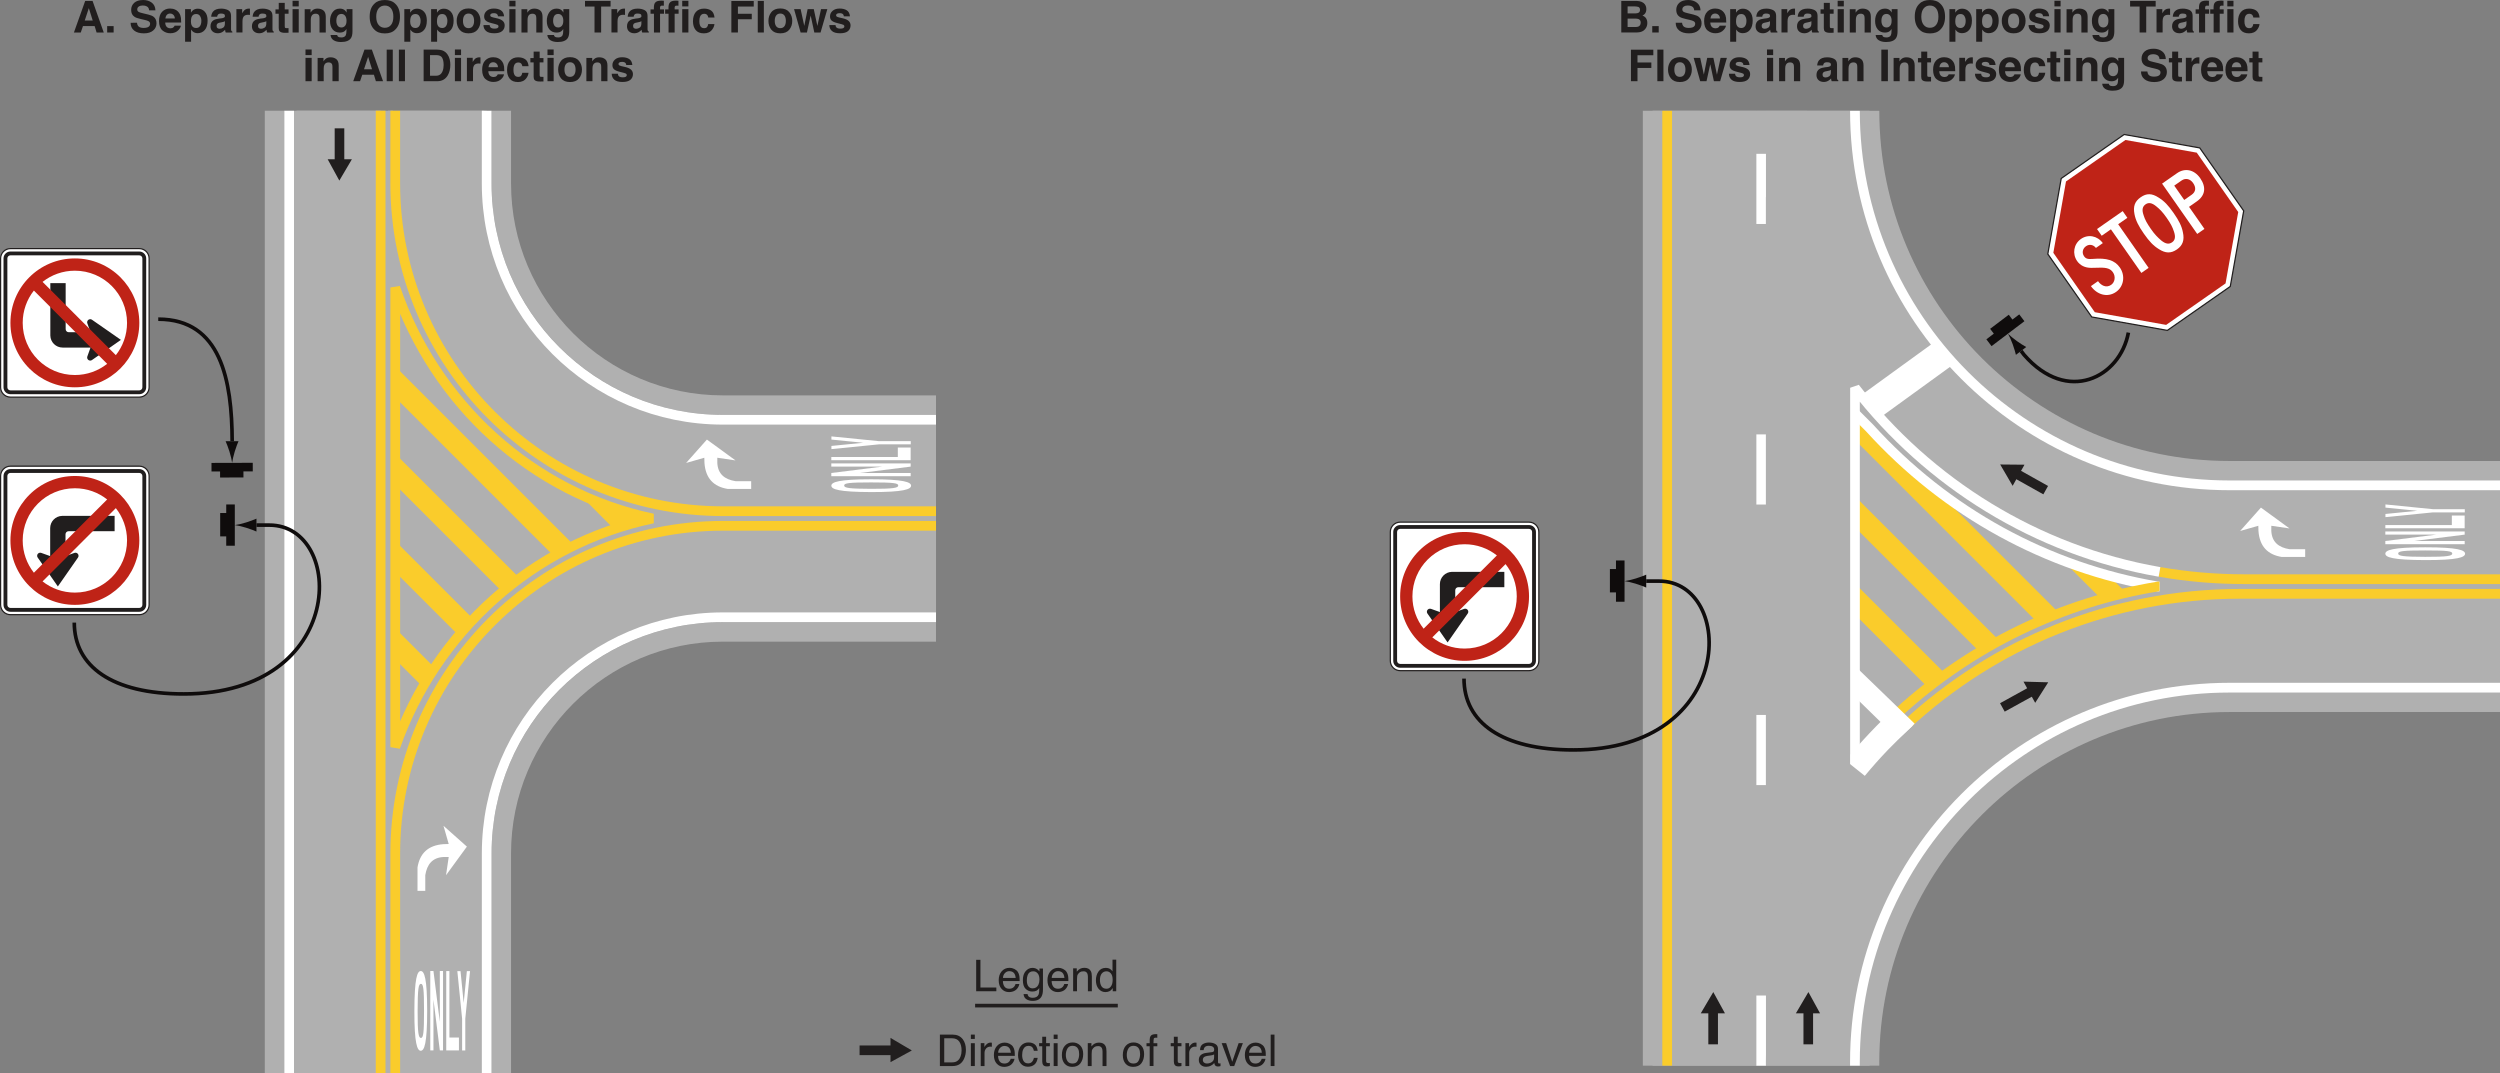 <?xml version="1.0" encoding="UTF-8"?>
<svg width="513.25pt" height="220.34pt" version="1.2" viewBox="0 0 513.25 220.34" xmlns="http://www.w3.org/2000/svg" xmlns:xlink="http://www.w3.org/1999/xlink"><rect x="0" y="0" width="513.25" height="220.34" fill="#808080" stroke="none"/><defs><symbol id="an" overflow="visible"><path d="m0.688-6.453h0.875v5.688h3.266v0.766h-4.141z"/></symbol><symbol id="o" overflow="visible"><path d="m2.547-4.812c0.332 0 0.656 0.078 0.969 0.234s0.551 0.359 0.719 0.609c0.156 0.242 0.258 0.516 0.312 0.828 0.039 0.219 0.062 0.57 0.062 1.047h-3.438c0.008 0.469 0.117 0.852 0.328 1.141 0.207 0.293 0.535 0.438 0.984 0.438 0.414 0 0.742-0.133 0.984-0.406 0.145-0.164 0.242-0.352 0.297-0.562h0.781c-0.023 0.18-0.09 0.375-0.203 0.594-0.117 0.211-0.246 0.383-0.391 0.516-0.242 0.23-0.539 0.383-0.891 0.469-0.188 0.051-0.402 0.078-0.641 0.078-0.594 0-1.094-0.211-1.5-0.641-0.406-0.426-0.609-1.023-0.609-1.797 0-0.75 0.203-1.359 0.609-1.828 0.414-0.477 0.957-0.719 1.625-0.719zm1.25 2.078c-0.031-0.344-0.105-0.613-0.219-0.812-0.219-0.383-0.586-0.578-1.094-0.578-0.355 0-0.656 0.137-0.906 0.406-0.25 0.262-0.383 0.59-0.391 0.984z"/></symbol><symbol id="ai" overflow="visible"><path d="m2.234-4.797c0.375 0 0.695 0.094 0.969 0.281 0.156 0.105 0.312 0.258 0.469 0.453v-0.594h0.719v4.281c0 0.594-0.09 1.062-0.266 1.406-0.324 0.633-0.945 0.953-1.859 0.953-0.5 0-0.93-0.117-1.281-0.344-0.344-0.219-0.539-0.574-0.578-1.062h0.812c0.039 0.219 0.117 0.383 0.234 0.5 0.176 0.176 0.457 0.266 0.844 0.266 0.602 0 1-0.219 1.188-0.656 0.102-0.25 0.156-0.695 0.156-1.344-0.168 0.242-0.359 0.422-0.578 0.547-0.219 0.113-0.512 0.172-0.875 0.172-0.512 0-0.961-0.18-1.344-0.547-0.387-0.363-0.578-0.961-0.578-1.797 0-0.789 0.191-1.406 0.578-1.844 0.383-0.445 0.848-0.672 1.391-0.672zm1.438 2.422c0-0.582-0.125-1.016-0.375-1.297-0.242-0.281-0.543-0.422-0.906-0.422-0.562 0-0.945 0.262-1.141 0.781-0.117 0.281-0.172 0.648-0.172 1.094 0 0.531 0.109 0.938 0.328 1.219 0.219 0.273 0.504 0.406 0.859 0.406 0.57 0 0.973-0.254 1.203-0.766 0.133-0.289 0.203-0.629 0.203-1.016z"/></symbol><symbol id="y" overflow="visible"><path d="m0.578-4.703h0.75v0.672c0.227-0.281 0.461-0.477 0.703-0.594 0.25-0.125 0.531-0.188 0.844-0.188 0.664 0 1.113 0.234 1.344 0.703 0.133 0.25 0.203 0.617 0.203 1.094v3.016h-0.812v-2.969c0-0.281-0.043-0.508-0.125-0.688-0.137-0.289-0.391-0.438-0.766-0.438-0.188 0-0.34 0.016-0.453 0.047-0.219 0.062-0.414 0.195-0.578 0.391-0.137 0.156-0.227 0.32-0.266 0.484-0.031 0.168-0.047 0.402-0.047 0.703v2.469h-0.797z"/></symbol><symbol id="ah" overflow="visible"><path d="m1.078-2.297c0 0.5 0.102 0.922 0.312 1.266 0.219 0.344 0.566 0.516 1.047 0.516 0.363 0 0.66-0.156 0.891-0.469 0.238-0.32 0.359-0.773 0.359-1.359 0-0.602-0.125-1.047-0.375-1.328-0.242-0.281-0.539-0.422-0.891-0.422-0.398 0-0.719 0.152-0.969 0.453-0.25 0.305-0.375 0.75-0.375 1.344zm1.188-2.5c0.363 0 0.664 0.078 0.906 0.234 0.145 0.086 0.305 0.242 0.484 0.469v-2.391h0.766v6.484h-0.719v-0.656c-0.188 0.293-0.406 0.508-0.656 0.641-0.25 0.125-0.539 0.188-0.859 0.188-0.531 0-0.992-0.219-1.375-0.656-0.375-0.445-0.562-1.035-0.562-1.766 0-0.688 0.172-1.281 0.516-1.781 0.352-0.508 0.852-0.766 1.5-0.766z"/></symbol><symbol id="ag" overflow="visible"><path d="m3.172-0.75c0.289 0 0.531-0.031 0.719-0.094 0.344-0.113 0.625-0.332 0.844-0.656 0.164-0.258 0.289-0.594 0.375-1 0.039-0.238 0.062-0.461 0.062-0.672 0-0.801-0.164-1.422-0.484-1.859-0.312-0.445-0.824-0.672-1.531-0.672h-1.547v4.953zm-2.453-5.703h2.625c0.883 0 1.57 0.312 2.062 0.938 0.438 0.574 0.656 1.305 0.656 2.188 0 0.688-0.133 1.309-0.391 1.859-0.449 0.98-1.23 1.469-2.344 1.469h-2.609z"/></symbol><symbol id="x" overflow="visible"><path d="m0.578-4.688h0.812v4.688h-0.812zm0-1.766h0.812v0.891h-0.812z"/></symbol><symbol id="w" overflow="visible"><path d="m0.609-4.703h0.75v0.812c0.062-0.156 0.211-0.348 0.453-0.578 0.238-0.227 0.516-0.344 0.828-0.344 0.008 0 0.031 0.008 0.062 0.016h0.188v0.844c-0.043-0.008-0.086-0.016-0.125-0.016-0.043-0.008-0.09-0.016-0.141-0.016-0.398 0-0.703 0.133-0.922 0.391-0.211 0.262-0.312 0.559-0.312 0.891v2.703h-0.781z"/></symbol><symbol id="af" overflow="visible"><path d="m2.391-4.844c0.531 0 0.961 0.133 1.297 0.391 0.332 0.262 0.535 0.703 0.609 1.328h-0.781c-0.043-0.289-0.148-0.531-0.312-0.719-0.168-0.195-0.438-0.297-0.812-0.297-0.5 0-0.859 0.25-1.078 0.75-0.137 0.312-0.203 0.703-0.203 1.172 0 0.48 0.098 0.883 0.297 1.203 0.195 0.312 0.508 0.469 0.938 0.469 0.32 0 0.578-0.098 0.766-0.297 0.195-0.195 0.332-0.473 0.406-0.828h0.781c-0.094 0.625-0.32 1.086-0.672 1.375-0.344 0.293-0.793 0.438-1.344 0.438-0.617 0-1.105-0.223-1.469-0.672-0.367-0.457-0.547-1.02-0.547-1.688 0-0.832 0.195-1.477 0.594-1.938 0.406-0.457 0.914-0.688 1.531-0.688z"/></symbol><symbol id="ab" overflow="visible"><path d="m0.734-6.016h0.797v1.312h0.766v0.641h-0.766v3.078c0 0.156 0.055 0.266 0.172 0.328 0.062 0.031 0.164 0.047 0.312 0.047h0.109c0.051 0 0.109-0.004 0.172-0.016v0.625c-0.094 0.031-0.195 0.051-0.297 0.062-0.094 0.008-0.199 0.016-0.312 0.016-0.367 0-0.617-0.094-0.75-0.281-0.137-0.195-0.203-0.441-0.203-0.734v-3.125h-0.641v-0.641h0.641z"/></symbol><symbol id="aa" overflow="visible"><path d="m2.453-0.516c0.52 0 0.875-0.195 1.062-0.594 0.195-0.395 0.297-0.836 0.297-1.328 0-0.438-0.07-0.789-0.203-1.062-0.219-0.438-0.605-0.656-1.156-0.656-0.48 0-0.828 0.188-1.047 0.562-0.219 0.367-0.328 0.809-0.328 1.328 0 0.5 0.109 0.918 0.328 1.25 0.219 0.336 0.566 0.5 1.047 0.5zm0.031-4.328c0.602 0 1.113 0.203 1.531 0.609 0.414 0.406 0.625 1 0.625 1.781 0 0.762-0.188 1.391-0.562 1.891-0.367 0.492-0.934 0.734-1.703 0.734-0.648 0-1.164-0.219-1.547-0.656-0.375-0.438-0.562-1.023-0.562-1.766 0-0.789 0.195-1.422 0.594-1.891 0.406-0.469 0.945-0.703 1.625-0.703z"/></symbol><symbol id="z" overflow="visible"></symbol><symbol id="am" overflow="visible"><path d="m0.781-5.422c0.008-0.332 0.066-0.57 0.172-0.719 0.176-0.27 0.531-0.406 1.062-0.406h0.156c0.051 0 0.109 0.008 0.172 0.016v0.719h-0.172c-0.031-0.008-0.07-0.016-0.109-0.016-0.242 0-0.387 0.062-0.438 0.188-0.043 0.125-0.062 0.445-0.062 0.953h0.781v0.625h-0.781v4.062h-0.781v-4.062h-0.656v-0.625h0.656z"/></symbol><symbol id="al" overflow="visible"><path d="m1.188-1.25c0 0.23 0.082 0.414 0.25 0.547 0.164 0.125 0.363 0.188 0.594 0.188 0.281 0 0.551-0.062 0.812-0.188 0.438-0.219 0.656-0.57 0.656-1.062v-0.625c-0.094 0.062-0.219 0.117-0.375 0.156-0.156 0.031-0.309 0.059-0.453 0.078l-0.469 0.062c-0.293 0.043-0.512 0.105-0.656 0.188-0.242 0.137-0.359 0.355-0.359 0.656zm1.922-1.609c0.176-0.02 0.297-0.094 0.359-0.219 0.031-0.07 0.047-0.176 0.047-0.312 0-0.258-0.102-0.453-0.297-0.578-0.188-0.125-0.461-0.188-0.812-0.188-0.418 0-0.711 0.117-0.875 0.344-0.094 0.117-0.156 0.297-0.188 0.547h-0.734c0.008-0.582 0.191-0.988 0.547-1.219 0.363-0.227 0.785-0.344 1.266-0.344 0.551 0 1.004 0.109 1.359 0.328 0.344 0.211 0.516 0.539 0.516 0.984v2.703c0 0.086 0.016 0.152 0.047 0.203 0.031 0.055 0.098 0.078 0.203 0.078h0.125c0.039-0.008 0.086-0.02 0.141-0.031v0.578c-0.125 0.039-0.219 0.062-0.281 0.062-0.062 0.008-0.152 0.016-0.266 0.016-0.273 0-0.469-0.094-0.594-0.281-0.062-0.102-0.109-0.25-0.141-0.438-0.156 0.211-0.387 0.391-0.688 0.547-0.305 0.156-0.637 0.234-1 0.234-0.438 0-0.797-0.133-1.078-0.391-0.273-0.27-0.406-0.602-0.406-1 0-0.438 0.133-0.773 0.406-1.016 0.27-0.238 0.629-0.383 1.078-0.438z"/></symbol><symbol id="ak" overflow="visible"><path d="m0.969-4.703 1.25 3.828 1.312-3.828h0.875l-1.781 4.703h-0.844l-1.734-4.703z"/></symbol><symbol id="aj" overflow="visible"><path d="m0.609-6.453h0.781v6.453h-0.781z"/></symbol><symbol id="v" overflow="visible"><path d="m2.453-2.453h1.641l-0.797-2.547zm0.094-4.031h1.516l2.297 6.484h-1.469l-0.406-1.328h-2.391l-0.453 1.328h-1.406z"/></symbol><symbol id="r" overflow="visible"><path d="m0.562-1.312h1.328v1.312h-1.328z"/></symbol><symbol id="a" overflow="visible"></symbol><symbol id="p" overflow="visible"><path d="m1.672-2c0.039 0.293 0.117 0.512 0.234 0.656 0.219 0.273 0.594 0.406 1.125 0.406 0.32 0 0.582-0.035 0.781-0.109 0.375-0.133 0.562-0.383 0.562-0.75 0-0.207-0.094-0.375-0.281-0.5-0.188-0.113-0.48-0.211-0.875-0.297l-0.688-0.156c-0.68-0.145-1.141-0.312-1.391-0.5-0.438-0.289-0.656-0.754-0.656-1.391 0-0.582 0.207-1.066 0.625-1.453 0.426-0.383 1.047-0.578 1.859-0.578 0.688 0 1.27 0.184 1.75 0.547 0.477 0.367 0.727 0.891 0.75 1.578h-1.297c-0.023-0.395-0.188-0.672-0.5-0.828-0.219-0.113-0.484-0.172-0.797-0.172-0.344 0-0.621 0.074-0.828 0.219-0.211 0.137-0.312 0.336-0.312 0.594 0 0.23 0.102 0.402 0.312 0.516 0.125 0.074 0.406 0.164 0.844 0.266l1.109 0.266c0.488 0.117 0.859 0.273 1.109 0.469 0.383 0.305 0.578 0.746 0.578 1.328 0 0.594-0.23 1.09-0.688 1.484-0.449 0.387-1.086 0.578-1.906 0.578-0.844 0-1.512-0.191-2-0.578-0.48-0.383-0.719-0.914-0.719-1.594z"/></symbol><symbol id="g" overflow="visible"><path d="m2.469-3.891c-0.281 0-0.508 0.094-0.672 0.281-0.156 0.18-0.258 0.422-0.297 0.734h1.953c-0.023-0.332-0.125-0.582-0.312-0.75-0.18-0.176-0.402-0.266-0.672-0.266zm0-1.031c0.406 0 0.766 0.078 1.078 0.234 0.32 0.148 0.586 0.383 0.797 0.703 0.188 0.281 0.305 0.609 0.359 0.984 0.031 0.219 0.047 0.539 0.047 0.953h-3.281c0.02 0.48 0.172 0.82 0.453 1.016 0.176 0.117 0.383 0.172 0.625 0.172 0.258 0 0.469-0.07 0.625-0.219 0.094-0.082 0.172-0.191 0.234-0.328h1.281c-0.031 0.281-0.184 0.57-0.453 0.859-0.406 0.469-0.98 0.703-1.719 0.703-0.605 0-1.141-0.191-1.609-0.578-0.469-0.395-0.703-1.035-0.703-1.922 0-0.832 0.207-1.469 0.625-1.906 0.426-0.445 0.973-0.672 1.641-0.672z"/></symbol><symbol id="h" overflow="visible"><path d="m3.891-2.391c0-0.375-0.09-0.703-0.266-0.984-0.168-0.281-0.438-0.422-0.812-0.422-0.461 0-0.773 0.215-0.938 0.641-0.086 0.23-0.125 0.523-0.125 0.875 0 0.555 0.145 0.945 0.438 1.172 0.176 0.125 0.383 0.188 0.625 0.188 0.344 0 0.609-0.129 0.797-0.391 0.188-0.27 0.281-0.629 0.281-1.078zm-0.719-2.5c0.562 0 1.035 0.211 1.422 0.625 0.383 0.406 0.578 1.012 0.578 1.812 0 0.844-0.195 1.492-0.578 1.938-0.375 0.438-0.859 0.656-1.453 0.656-0.375 0-0.695-0.102-0.953-0.297-0.137-0.102-0.273-0.254-0.406-0.453v2.5h-1.234v-6.688h1.203v0.719c0.133-0.207 0.281-0.375 0.438-0.5 0.27-0.207 0.598-0.312 0.984-0.312z"/></symbol><symbol id="f" overflow="visible"><path d="m3.219-2.328c-0.074 0.055-0.152 0.094-0.234 0.125-0.086 0.031-0.195 0.059-0.328 0.078l-0.281 0.062c-0.262 0.043-0.449 0.094-0.562 0.156-0.199 0.117-0.297 0.297-0.297 0.547 0 0.211 0.055 0.359 0.172 0.453 0.125 0.094 0.27 0.141 0.438 0.141 0.27 0 0.52-0.078 0.75-0.234 0.227-0.156 0.344-0.441 0.344-0.859zm-0.75-0.578c0.227-0.031 0.395-0.07 0.5-0.125 0.176-0.07 0.266-0.188 0.266-0.344 0-0.195-0.07-0.332-0.203-0.406-0.137-0.07-0.34-0.109-0.609-0.109-0.293 0-0.5 0.074-0.625 0.219-0.086 0.105-0.141 0.25-0.172 0.438h-1.219c0.031-0.426 0.148-0.77 0.359-1.031 0.332-0.426 0.898-0.641 1.703-0.641 0.52 0 0.988 0.105 1.406 0.312 0.406 0.211 0.609 0.602 0.609 1.172v2.203 0.562c0.008 0.156 0.035 0.266 0.078 0.328 0.039 0.062 0.102 0.109 0.188 0.141v0.188h-1.359c-0.043-0.094-0.074-0.18-0.094-0.266-0.012-0.094-0.023-0.191-0.031-0.297-0.168 0.188-0.367 0.352-0.594 0.484-0.273 0.156-0.574 0.234-0.906 0.234-0.438 0-0.797-0.125-1.078-0.375s-0.422-0.602-0.422-1.062c0-0.582 0.223-1.004 0.672-1.266 0.25-0.145 0.617-0.25 1.109-0.312z"/></symbol><symbol id="e" overflow="visible"><path d="m3.188-4.906h0.047c0.02 0 0.062 0.008 0.125 0.016v1.281c-0.086-0.008-0.156-0.016-0.219-0.016-0.062-0.008-0.109-0.016-0.141-0.016-0.512 0-0.852 0.168-1.016 0.5-0.105 0.188-0.156 0.469-0.156 0.844v2.297h-1.25v-4.797h1.188v0.844c0.195-0.32 0.363-0.539 0.5-0.656 0.238-0.195 0.547-0.297 0.922-0.297z"/></symbol><symbol id="d" overflow="visible"><path d="m0.094-3.859v-0.891h0.672v-1.328h1.234v1.328h0.781v0.891h-0.781v2.531c0 0.199 0.023 0.324 0.078 0.375 0.051 0.043 0.203 0.062 0.453 0.062h0.125 0.125v0.938l-0.594 0.016c-0.594 0.02-1-0.078-1.219-0.297-0.137-0.145-0.203-0.367-0.203-0.672v-2.953z"/></symbol><symbol id="b" overflow="visible"><path d="m1.875-5.359h-1.266v-1.156h1.266zm-1.266 0.562h1.266v4.797h-1.266z"/></symbol><symbol id="c" overflow="visible"><path d="m3.234-4.906c0.5 0 0.906 0.133 1.219 0.391 0.312 0.262 0.469 0.695 0.469 1.297v3.219h-1.281v-2.906c0-0.258-0.031-0.457-0.094-0.594-0.125-0.238-0.359-0.359-0.703-0.359-0.43 0-0.719 0.18-0.875 0.531-0.086 0.199-0.125 0.445-0.125 0.734v2.594h-1.25v-4.781h1.203v0.703c0.164-0.25 0.32-0.426 0.469-0.531 0.25-0.195 0.57-0.297 0.969-0.297z"/></symbol><symbol id="k" overflow="visible"><path d="m2.641-1.031c0.289 0 0.535-0.109 0.734-0.328 0.207-0.219 0.312-0.57 0.312-1.062 0-0.445-0.102-0.789-0.297-1.031-0.188-0.238-0.445-0.359-0.766-0.359-0.438 0-0.742 0.211-0.906 0.625-0.086 0.219-0.125 0.492-0.125 0.812 0 0.281 0.047 0.527 0.141 0.734 0.164 0.406 0.469 0.609 0.906 0.609zm-0.312-3.875c0.238 0 0.445 0.039 0.625 0.109 0.312 0.125 0.562 0.359 0.75 0.703v-0.703h1.203v4.547c0 0.625-0.105 1.094-0.312 1.406-0.355 0.531-1.039 0.797-2.047 0.797-0.617 0-1.117-0.121-1.5-0.359-0.387-0.242-0.602-0.602-0.641-1.078h1.359c0.031 0.156 0.086 0.266 0.172 0.328 0.133 0.113 0.363 0.172 0.688 0.172 0.445 0 0.75-0.152 0.906-0.453 0.094-0.199 0.141-0.527 0.141-0.984v-0.297c-0.117 0.199-0.246 0.352-0.391 0.453-0.25 0.188-0.574 0.281-0.969 0.281-0.617 0-1.105-0.211-1.469-0.641-0.367-0.438-0.547-1.02-0.547-1.75 0-0.719 0.176-1.316 0.531-1.797 0.352-0.488 0.852-0.734 1.5-0.734z"/></symbol><symbol id="u" overflow="visible"><path d="m3.547-0.969c0.539 0 0.969-0.195 1.281-0.594 0.312-0.395 0.469-0.957 0.469-1.688 0-0.727-0.156-1.289-0.469-1.688-0.312-0.395-0.742-0.594-1.281-0.594-0.531 0-0.961 0.199-1.281 0.594-0.324 0.398-0.484 0.961-0.484 1.688 0 0.73 0.16 1.293 0.484 1.688 0.32 0.398 0.75 0.594 1.281 0.594zm3.109-2.281c0 1.168-0.328 2.059-0.984 2.672-0.492 0.512-1.199 0.766-2.125 0.766-0.93 0-1.637-0.254-2.125-0.766-0.656-0.613-0.984-1.504-0.984-2.672 0-1.188 0.328-2.078 0.984-2.672 0.488-0.5 1.195-0.75 2.125-0.75 0.926 0 1.633 0.25 2.125 0.75 0.656 0.594 0.984 1.484 0.984 2.672z"/></symbol><symbol id="j" overflow="visible"><path d="m2.734-0.891c0.363 0 0.645-0.129 0.844-0.391 0.195-0.258 0.297-0.629 0.297-1.109 0-0.477-0.102-0.848-0.297-1.109-0.199-0.258-0.48-0.391-0.844-0.391-0.367 0-0.648 0.133-0.844 0.391-0.199 0.262-0.297 0.633-0.297 1.109 0 0.48 0.098 0.852 0.297 1.109 0.195 0.262 0.477 0.391 0.844 0.391zm2.453-1.5c0 0.711-0.203 1.312-0.609 1.812s-1.023 0.75-1.844 0.75c-0.824 0-1.438-0.25-1.844-0.75-0.398-0.5-0.594-1.102-0.594-1.812 0-0.688 0.195-1.281 0.594-1.781 0.406-0.508 1.02-0.766 1.844-0.766 0.82 0 1.438 0.258 1.844 0.766 0.406 0.5 0.609 1.094 0.609 1.781z"/></symbol><symbol id="i" overflow="visible"><path d="m1.562-1.531c0.02 0.219 0.078 0.375 0.172 0.469 0.156 0.18 0.441 0.266 0.859 0.266 0.25 0 0.441-0.035 0.578-0.109 0.145-0.082 0.219-0.195 0.219-0.344 0-0.133-0.059-0.238-0.172-0.312-0.117-0.07-0.547-0.195-1.297-0.375-0.543-0.133-0.93-0.305-1.156-0.516-0.219-0.195-0.328-0.484-0.328-0.859 0-0.438 0.172-0.812 0.516-1.125 0.352-0.32 0.844-0.484 1.469-0.484 0.594 0 1.078 0.121 1.453 0.359 0.383 0.242 0.602 0.652 0.656 1.234h-1.25c-0.023-0.164-0.07-0.297-0.141-0.391-0.137-0.164-0.371-0.25-0.703-0.25-0.273 0-0.465 0.043-0.578 0.125-0.117 0.086-0.172 0.184-0.172 0.297 0 0.148 0.062 0.25 0.188 0.312 0.113 0.074 0.547 0.188 1.297 0.344 0.5 0.125 0.875 0.309 1.125 0.547 0.238 0.242 0.359 0.539 0.359 0.891 0 0.48-0.18 0.871-0.531 1.172-0.344 0.289-0.887 0.438-1.625 0.438-0.762 0-1.32-0.156-1.672-0.469-0.355-0.32-0.531-0.727-0.531-1.219z"/></symbol><symbol id="t" overflow="visible"><path d="m5.391-6.484v1.156h-1.938v5.328h-1.359v-5.328h-1.953v-1.156z"/></symbol><symbol id="n" overflow="visible"><path d="m2.344-6.547c0.082 0 0.156 0.008 0.219 0.016 0.062 0 0.148 0.008 0.266 0.016v1.016c-0.074-0.008-0.195-0.016-0.359-0.016-0.156-0.008-0.266 0.027-0.328 0.109-0.062 0.074-0.094 0.156-0.094 0.25v0.406h0.812v0.891h-0.812v3.859h-1.25v-3.859h-0.703v-0.891h0.688v-0.297c0-0.52 0.082-0.875 0.25-1.062 0.188-0.289 0.625-0.438 1.312-0.438z"/></symbol><symbol id="m" overflow="visible"><path d="m3.453-3.078c-0.031-0.176-0.094-0.336-0.188-0.484-0.148-0.188-0.367-0.281-0.656-0.281-0.418 0-0.703 0.211-0.859 0.625-0.086 0.219-0.125 0.516-0.125 0.891 0 0.355 0.039 0.637 0.125 0.844 0.145 0.398 0.426 0.594 0.844 0.594 0.289 0 0.492-0.078 0.609-0.234 0.125-0.156 0.203-0.359 0.234-0.609h1.281c-0.031 0.375-0.172 0.734-0.422 1.078-0.387 0.555-0.965 0.828-1.734 0.828-0.773 0-1.34-0.227-1.703-0.688-0.367-0.457-0.547-1.051-0.547-1.781 0-0.82 0.195-1.461 0.594-1.922 0.406-0.457 0.961-0.688 1.672-0.688 0.594 0 1.082 0.137 1.469 0.406 0.383 0.273 0.613 0.746 0.688 1.422z"/></symbol><symbol id="s" overflow="visible"><path d="m0.688-6.469h4.594v1.141h-3.25v1.484h2.844v1.125h-2.844v2.719h-1.344z"/></symbol><symbol id="l" overflow="visible"><path d="m1.859 0h-1.25v-6.484h1.25z"/></symbol><symbol id="q" overflow="visible"><path d="m2.844-4.797h1.266l0.734 3.453 0.75-3.453h1.297l-1.391 4.797h-1.281l-0.75-3.484-0.766 3.484h-1.297l-1.344-4.797h1.344l0.75 3.438z"/></symbol><symbol id="ae" overflow="visible"><path d="m2-5.359v4.234h1.25c0.633 0 1.078-0.312 1.328-0.938 0.145-0.352 0.219-0.77 0.219-1.25 0-0.656-0.105-1.16-0.312-1.516-0.211-0.352-0.621-0.531-1.234-0.531zm1.469-1.125c0.406 0.012 0.742 0.059 1.016 0.141 0.445 0.156 0.812 0.434 1.094 0.828 0.227 0.324 0.383 0.672 0.469 1.047 0.082 0.375 0.125 0.734 0.125 1.078 0 0.855-0.18 1.586-0.531 2.188-0.469 0.805-1.195 1.203-2.172 1.203h-2.781v-6.484z"/></symbol><symbol id="ad" overflow="visible"><path d="m2-5.359v1.438h1.594c0.281 0 0.508-0.051 0.688-0.156 0.176-0.113 0.266-0.305 0.266-0.578 0-0.301-0.117-0.5-0.344-0.594-0.211-0.07-0.469-0.109-0.781-0.109zm0 2.5v1.734h1.594c0.281 0 0.5-0.035 0.656-0.109 0.289-0.145 0.438-0.414 0.438-0.812 0-0.332-0.141-0.566-0.422-0.703-0.156-0.062-0.375-0.098-0.656-0.109zm1.859-3.625c0.789 0.023 1.352 0.258 1.688 0.703 0.195 0.273 0.297 0.602 0.297 0.984 0 0.398-0.102 0.715-0.297 0.953-0.117 0.137-0.281 0.262-0.5 0.375 0.332 0.117 0.582 0.305 0.75 0.562 0.164 0.262 0.25 0.578 0.25 0.953 0 0.387-0.094 0.73-0.281 1.031-0.125 0.199-0.281 0.371-0.469 0.516-0.211 0.156-0.453 0.266-0.734 0.328-0.281 0.055-0.59 0.078-0.922 0.078h-2.938v-6.484z"/></symbol><symbol id="ac" overflow="visible"><path d="m1.922 0h-1.344v-6.484h1.344z"/></symbol></defs><path d="m176.47 214.64h6.352v-1.559l4.379 2.578-4.379 2.398v-1.441h-6.352z" fill="#211e1e"/><path d="m200.19 206.45h29.293" fill="none" stroke="#211e1e" stroke-width=".75"/><g transform="translate(-49.25 -70.129)" fill="#211e1e"><use x="248.97" y="273.632" width="100%" height="100%" xlink:href="#an"/><use x="253.974" y="273.632" width="100%" height="100%" xlink:href="#o"/><use x="258.978" y="273.632" width="100%" height="100%" xlink:href="#ai"/><use x="263.982" y="273.632" width="100%" height="100%" xlink:href="#o"/><use x="268.986" y="273.632" width="100%" height="100%" xlink:href="#y"/><use x="273.99" y="273.632" width="100%" height="100%" xlink:href="#ah"/><use x="241.491" y="288.986" width="100%" height="100%" xlink:href="#ag"/><use x="247.989" y="288.986" width="100%" height="100%" xlink:href="#x"/><use x="249.987" y="288.986" width="100%" height="100%" xlink:href="#w"/><use x="252.984" y="288.986" width="100%" height="100%" xlink:href="#o"/><use x="257.988" y="288.986" width="100%" height="100%" xlink:href="#af"/><use x="262.488" y="288.986" width="100%" height="100%" xlink:href="#ab"/><use x="264.99" y="288.986" width="100%" height="100%" xlink:href="#x"/><use x="266.988" y="288.986" width="100%" height="100%" xlink:href="#aa"/><use x="271.992" y="288.986" width="100%" height="100%" xlink:href="#y"/><use x="276.996" y="288.986" width="100%" height="100%" xlink:href="#z"/><use x="279.498" y="288.986" width="100%" height="100%" xlink:href="#aa"/><use x="284.502" y="288.986" width="100%" height="100%" xlink:href="#am"/><use x="287.004" y="288.986" width="100%" height="100%" xlink:href="#z"/><use x="289.506" y="288.986" width="100%" height="100%" xlink:href="#ab"/><use x="292.008" y="288.986" width="100%" height="100%" xlink:href="#w"/><use x="295.005" y="288.986" width="100%" height="100%" xlink:href="#al"/><use x="300.009" y="288.986" width="100%" height="100%" xlink:href="#ak"/><use x="304.509" y="288.986" width="100%" height="100%" xlink:href="#o"/><use x="309.513" y="288.986" width="100%" height="100%" xlink:href="#aj"/><use x="64.191" y="76.802" width="100%" height="100%" xlink:href="#v"/><use x="70.689" y="76.802" width="100%" height="100%" xlink:href="#r"/><use x="73.191" y="76.802" width="100%" height="100%" xlink:href="#a"/><use x="75.693" y="76.802" width="100%" height="100%" xlink:href="#p"/><use x="81.696" y="76.802" width="100%" height="100%" xlink:href="#g"/><use x="86.7" y="76.802" width="100%" height="100%" xlink:href="#h"/><use x="92.199" y="76.802" width="100%" height="100%" xlink:href="#f"/><use x="97.203" y="76.802" width="100%" height="100%" xlink:href="#e"/><use x="100.704" y="76.802" width="100%" height="100%" xlink:href="#f"/><use x="105.708" y="76.802" width="100%" height="100%" xlink:href="#d"/><use x="108.705" y="76.802" width="100%" height="100%" xlink:href="#b"/><use x="111.207" y="76.802" width="100%" height="100%" xlink:href="#c"/><use x="116.706" y="76.802" width="100%" height="100%" xlink:href="#k"/><use x="122.205" y="76.802" width="100%" height="100%" xlink:href="#a"/><use x="124.707" y="76.802" width="100%" height="100%" xlink:href="#u"/><use x="131.709" y="76.802" width="100%" height="100%" xlink:href="#h"/><use x="137.208" y="76.802" width="100%" height="100%" xlink:href="#h"/><use x="142.707" y="76.802" width="100%" height="100%" xlink:href="#j"/><use x="148.206" y="76.802" width="100%" height="100%" xlink:href="#i"/><use x="153.21" y="76.802" width="100%" height="100%" xlink:href="#b"/><use x="155.712" y="76.802" width="100%" height="100%" xlink:href="#c"/><use x="161.211" y="76.802" width="100%" height="100%" xlink:href="#k"/><use x="166.71" y="76.802" width="100%" height="100%" xlink:href="#a"/><use x="169.212" y="76.802" width="100%" height="100%" xlink:href="#t"/><use x="174.204" y="76.802" width="100%" height="100%" xlink:href="#e"/><use x="177.705" y="76.802" width="100%" height="100%" xlink:href="#f"/><use x="182.709" y="76.802" width="100%" height="100%" xlink:href="#n"/><use x="185.706" y="76.802" width="100%" height="100%" xlink:href="#n"/><use x="188.703" y="76.802" width="100%" height="100%" xlink:href="#b"/><use x="191.205" y="76.802" width="100%" height="100%" xlink:href="#m"/><use x="196.209" y="76.802" width="100%" height="100%" xlink:href="#a"/><use x="198.711" y="76.802" width="100%" height="100%" xlink:href="#s"/><use x="204.21" y="76.802" width="100%" height="100%" xlink:href="#l"/><use x="206.712" y="76.802" width="100%" height="100%" xlink:href="#j"/><use x="212.211" y="76.802" width="100%" height="100%" xlink:href="#q"/><use x="219.213" y="76.802" width="100%" height="100%" xlink:href="#i"/><use x="224.217" y="76.802" width="100%" height="100%" xlink:href="#a"/><use x="111.36" y="86.801" width="100%" height="100%" xlink:href="#b"/><use x="113.862" y="86.801" width="100%" height="100%" xlink:href="#c"/><use x="119.361" y="86.801" width="100%" height="100%" xlink:href="#a"/><use x="121.53" y="86.801" width="100%" height="100%" xlink:href="#v"/><use x="128.028" y="86.801" width="100%" height="100%" xlink:href="#l"/><use x="130.53" y="86.801" width="100%" height="100%" xlink:href="#l"/><use x="133.032" y="86.801" width="100%" height="100%" xlink:href="#a"/><use x="135.531" y="86.801" width="100%" height="100%" xlink:href="#ae"/><use x="142.03" y="86.801" width="100%" height="100%" xlink:href="#b"/><use x="144.531" y="86.801" width="100%" height="100%" xlink:href="#e"/><use x="148.032" y="86.801" width="100%" height="100%" xlink:href="#g"/><use x="153.036" y="86.801" width="100%" height="100%" xlink:href="#m"/><use x="158.041" y="86.801" width="100%" height="100%" xlink:href="#d"/><use x="161.038" y="86.801" width="100%" height="100%" xlink:href="#b"/><use x="163.54" y="86.801" width="100%" height="100%" xlink:href="#j"/><use x="169.038" y="86.801" width="100%" height="100%" xlink:href="#c"/><use x="174.538" y="86.801" width="100%" height="100%" xlink:href="#i"/></g><g fill="none" stroke="#b0b0b0" stroke-width="4"><path d="m56.363 220.34v-197.61"/><path d="m102.92 22.734v14.965c0 25.074 20.398 45.473 45.473 45.473h43.77"/><path d="m192.16 129.73h-43.77c-25.074 0-45.473 20.398-45.473 45.473v45.145"/></g><path d="m99.922 220.34v-45.145c0-26.77 21.703-48.469 48.473-48.469h43.77v-40.559h-43.77c-26.77 0-48.473-21.703-48.473-48.473v-14.965h-39.555v197.61z" fill="#b0b0b0"/><g fill="none"><path d="m69.504 220.34v-197.61" stroke="#b0b0b0" stroke-miterlimit="10" stroke-width="17.279"/><path d="m78.145 220.34v-197.61" stroke="#facc2b" stroke-width="2"/><path d="m80.145 220.34v-197.61" stroke="#b0b0b0" stroke-miterlimit="10"/><path d="m59.363 220.34v-197.61" stroke="#fff" stroke-width="2"/><path d="m192.16 95.309h-43.691c-31.859 0-57.688-25.828-57.688-57.688v-14.887" stroke="#b0b0b0" stroke-miterlimit="10" stroke-width="17.279"/><path d="m192.16 104.95h-43.691c-37.125 0-67.328-30.203-67.328-67.328v-14.887" stroke="#facc2b" stroke-width="2"/><path d="m90.785 220.34v-45.066c0-31.859 25.828-57.688 57.688-57.688h43.691" stroke="#b0b0b0" stroke-miterlimit="10" stroke-width="17.279"/><g stroke-width="2"><path d="m81.145 220.34v-45.066c0-37.125 30.203-67.328 67.328-67.328h43.691" stroke="#facc2b"/><path d="m134.02 106.45c-24.672 5.176-44.617 23.316-52.875 46.941v-94.367c8.141 23.859 28.035 42.215 52.875 47.426z" stroke="#facc2b"/><path d="m192.16 86.172h-43.77c-26.77 0-48.473-21.703-48.473-48.473v-14.965" stroke="#fff"/><path d="m99.922 220.34v-45.145c0-26.77 21.703-48.469 48.473-48.469h43.77" stroke="#fff"/></g></g><g fill="#fff"><path d="m95.852 173.81c-1.602-1.438-3.199-2.832-4.805-4.273 0.359 1.246 0.715 2.496 1.074 3.738-0.359 0.012-0.715 0.019-1.074 0.031-3.176 0.23-4.867 1.906-5.332 4.781v4.809h1.594v-3.215c0.355-2.242 1.48-3.621 3.738-3.738h1.074c-0.184 1.246-0.367 2.492-0.551 3.738 1.43-1.941 2.852-3.93 4.281-5.871" fill-rule="evenodd"/><g><path d="m86.418 213.09c-0.492 0-0.688-0.996-0.68-5.555 0.012-4.559 0.188-5.555 0.68-5.555s0.637 0.996 0.637 5.555c0 4.559-0.145 5.555-0.637 5.555m-0.035-13.738c-0.723 0-1.297 1.465-1.312 8.184-0.016 6.715 0.59 8.184 1.312 8.184 0.727 0 1.316-1.469 1.316-8.184 0-6.719-0.59-8.184-1.316-8.184"/><path d="m88.336 215.64v-16.289h0.652l1.309 10.434v-10.434h0.656v16.289h-0.656l-1.309-10.418v10.418z"/><path d="m91.613 199.36v16.285h2.606v-2.633h-1.953v-13.652z"/><path d="m93.891 199.37 0.98 9.777v6.516h0.652v-6.516l0.977-9.777h-0.652l-0.652 6.527-0.652-6.527z"/></g><path d="m145.13 90.242c-1.438 1.602-2.832 3.199-4.273 4.805 1.246-0.359 2.496-0.715 3.738-1.074 0.012 0.359 0.019 0.715 0.031 1.074 0.23 3.176 1.906 4.867 4.781 5.332h4.809v-1.594h-3.215c-2.242-0.355-3.621-1.48-3.738-3.738v-1.074c1.246 0.184 2.492 0.367 3.738 0.551-1.941-1.43-3.93-2.852-5.871-4.281" fill-rule="evenodd"/><g><path d="m184.41 99.676c0 0.492-0.992 0.688-5.555 0.68-4.555-0.012-5.551-0.188-5.551-0.68 0-0.492 0.996-0.637 5.551-0.637 4.562 0 5.555 0.145 5.555 0.637m-13.734 0.035c0 0.723 1.465 1.297 8.18 1.312 6.715 0.016 8.188-0.59 8.188-1.312 0-0.727-1.473-1.316-8.188-1.316-6.715 0-8.18 0.59-8.18 1.316"/><path d="m186.96 97.758h-16.293v-0.652l10.438-1.309h-10.438v-0.656h16.293v0.656l-10.422 1.309h10.422z"/><path d="m170.67 94.48h16.285v-2.606h-2.633v1.953h-13.652z"/><path d="m170.69 92.203 9.773-0.98h6.519v-0.652h-6.519l-9.773-0.977v0.652l6.527 0.652-6.527 0.652z"/></g></g><path d="m70.684 26.344v6.356h1.559l-2.578 4.375-2.394-4.375h1.438v-6.356z" fill="#211e1e"/><g fill="#facc2b"><path d="m86.895 141.11-5.754-5.754v-6.359l8.531 8.531z"/><path d="m94.176 130.47-13.035-13.039v-6.363l16.145 16.145z"/><path d="m102.98 121.36-21.902-21.906v-6.363l25.609 25.609z"/><path d="m113.62 114.07-32.477-32.477v-6.363l36.852 36.852z"/><path d="m130.28 106.45 1.195 1.195-5.231 1.137-7.019-7.023z"/></g><g><path d="m2.141 126.19c-1.113 0-2.016-0.902-2.016-2.016v-26.461c0-1.109 0.902-2.012 2.016-2.012h26.461c1.109 0 2.012 0.902 2.012 2.012v26.461c0 1.113-0.902 2.016-2.012 2.016z" fill="#fff"/><path d="m28.602 95.578h-26.461c-1.18 0-2.141 0.957-2.141 2.137v26.461c0 1.18 0.961 2.141 2.141 2.141h26.461c1.18 0 2.137-0.961 2.137-2.141v-26.461c0-1.18-0.957-2.137-2.137-2.137m0 0.25c1.039 0 1.887 0.848 1.887 1.887v26.461c0 1.039-0.848 1.891-1.887 1.891h-26.461c-1.039 0-1.891-0.852-1.891-1.891v-26.461c0-1.039 0.852-1.887 1.891-1.887h26.461" fill="#211e1e"/><path d="m30.02 124.18c0 0.781-0.637 1.418-1.418 1.418h-26.461c-0.781 0-1.418-0.637-1.418-1.418v-26.461c0-0.781 0.637-1.414 1.418-1.414h26.461c0.781 0 1.418 0.633 1.418 1.414z" fill="#211e1e"/><path d="m29.23 124.18c0 0.348-0.285 0.629-0.629 0.629h-26.461c-0.348 0-0.629-0.281-0.629-0.629v-26.461c0-0.344 0.281-0.629 0.629-0.629h26.461c0.344 0 0.629 0.285 0.629 0.629z" fill="#fff"/><path d="m16.016 114.46c0.07-0.105 0.109-0.227 0.109-0.359 0-0.348-0.281-0.633-0.629-0.633-0.074 0-0.211 0.039-0.211 0.039l-3.41 1.223-3.41-1.223s-0.137-0.039-0.215-0.039c-0.344 0-0.629 0.285-0.629 0.633 0 0.133 0.043 0.254 0.113 0.359l4.141 5.938z" fill="#211e1e"/><path d="m12.77 105.91c-1.371 0.027-2.469 1.145-2.469 2.519v6.758h3.148v-5.496c0-0.348 0.281-0.633 0.629-0.633h9.453v-3.148z" fill="#211e1e"/><path d="m15.371 121.66c-2.504 0-4.809-0.859-6.633-2.297l15.043-15.043c1.441 1.824 2.301 4.125 2.301 6.629 0 5.914-4.797 10.711-10.711 10.711m0-21.422c2.504 0 4.805 0.859 6.629 2.301l-15.043 15.043c-1.438-1.824-2.297-4.129-2.297-6.633 0-5.914 4.797-10.711 10.711-10.711m-13.23 10.711c0 7.309 5.922 13.23 13.23 13.23 7.305 0 13.23-5.922 13.23-13.23 0-7.305-5.926-13.23-13.23-13.23-7.309 0-13.23 5.926-13.23 13.23" fill="#bf2317"/><path d="m2.141 81.527c-1.113 0-2.016-0.902-2.016-2.016v-26.457c0-1.113 0.902-2.016 2.016-2.016h26.461c1.109 0 2.012 0.902 2.012 2.016v26.457c0 1.113-0.902 2.016-2.012 2.016z" fill="#fff"/><path d="m28.602 50.914h-26.461c-1.18 0-2.141 0.961-2.141 2.141v26.457c0 1.184 0.961 2.141 2.141 2.141h26.461c1.18 0 2.137-0.957 2.137-2.141v-26.457c0-1.18-0.957-2.141-2.137-2.141m0 0.25c1.039 0 1.887 0.852 1.887 1.891v26.457c0 1.043-0.848 1.891-1.887 1.891h-26.461c-1.039 0-1.891-0.848-1.891-1.891v-26.457c0-1.039 0.852-1.891 1.891-1.891h26.461" fill="#211e1e"/><path d="m28.602 51.637c0.781 0 1.414 0.637 1.414 1.418v26.457c0 0.785-0.633 1.418-1.414 1.418h-26.461c-0.781 0-1.418-0.633-1.418-1.418v-26.457c0-0.781 0.637-1.418 1.418-1.418z" fill="#211e1e"/><path d="m28.602 52.422c0.344 0 0.629 0.285 0.629 0.633v26.457c0 0.348-0.285 0.633-0.629 0.633h-26.461c-0.348 0-0.629-0.285-0.629-0.633v-26.457c0-0.348 0.281-0.633 0.629-0.633z" fill="#fff"/><path d="m18.879 65.641c-0.102-0.074-0.227-0.113-0.359-0.113-0.348 0-0.629 0.281-0.629 0.629 0 0.074 0.035 0.211 0.035 0.211l1.223 3.41-1.223 3.414s-0.035 0.137-0.035 0.211c0 0.348 0.281 0.629 0.629 0.629 0.133 0 0.258-0.043 0.359-0.113l5.941-4.141z" fill="#211e1e"/><path d="m10.332 68.887c0.027 1.367 1.145 2.469 2.519 2.469h6.758v-3.152h-5.5c-0.348 0-0.629-0.281-0.629-0.629v-9.449h-3.148z" fill="#211e1e"/><path d="m26.082 66.285c0 2.5-0.859 4.805-2.301 6.629l-15.043-15.043c1.824-1.438 4.129-2.297 6.633-2.297 5.914 0 10.711 4.793 10.711 10.711m-21.422 0c0-2.504 0.859-4.809 2.297-6.633l15.043 15.043c-1.824 1.438-4.125 2.297-6.629 2.297-5.914 0-10.711-4.793-10.711-10.707m10.711 13.23c7.305 0 13.23-5.926 13.23-13.23 0-7.309-5.926-13.23-13.23-13.23-7.309 0-13.23 5.922-13.23 13.23 0 7.305 5.922 13.23 13.23 13.23" fill="#bf2317"/></g><path d="m15.25 127.82c0 8.973 7.727 14.645 22.469 14.645 33.664 0 33.234-34.66 17.578-34.66h-2.644" fill="none" stroke="#0f0c0c" stroke-miterlimit="10" stroke-width=".75"/><path d="m46.445 110.12h-1.242v-4.797h1.242v-1.758h1.762v8.473h-1.762z" fill="#0f0c0c"/><path d="m50.523 107.26c0.867-0.262 1.434-0.504 2.129-0.781v2.648c-0.246-0.121-1.262-0.523-2.129-0.785-0.93-0.281-1.77-0.473-2.316-0.539 0.547-0.07 1.387-0.262 2.316-0.543" fill="#0f0c0c"/><path d="m32.488 65.527c12.891 0 15.133 12.582 15.176 25.051" fill="none" stroke="#0f0c0c" stroke-miterlimit="10" stroke-width=".75"/><g><path d="m49.977 96.781 0.004 1.242-4.797 0.012-0.004-1.242-1.758 4e-3 -0.004-1.762 4.238-0.012 4.234-8e-3 4e-3 1.762z" fill="#0f0c0c"/><path d="m47.109 92.711c-0.266-0.871-0.508-1.434-0.789-2.129l2.648-8e-3c-0.117 0.25-0.52 1.262-0.777 2.133-0.277 0.93-0.469 1.773-0.535 2.316-0.07-0.543-0.266-1.387-0.547-2.312" fill="#0f0c0c"/><g transform="translate(-49.25 -70.129)" fill="#211e1e"><use x="381.397" y="76.801" width="100%" height="100%" xlink:href="#ad"/><use x="387.895" y="76.801" width="100%" height="100%" xlink:href="#r"/><use x="390.397" y="76.801" width="100%" height="100%" xlink:href="#a"/><use x="392.899" y="76.801" width="100%" height="100%" xlink:href="#p"/><use x="398.902" y="76.801" width="100%" height="100%" xlink:href="#g"/><use x="403.906" y="76.801" width="100%" height="100%" xlink:href="#h"/><use x="409.405" y="76.801" width="100%" height="100%" xlink:href="#f"/><use x="414.409" y="76.801" width="100%" height="100%" xlink:href="#e"/><use x="417.91" y="76.801" width="100%" height="100%" xlink:href="#f"/><use x="422.914" y="76.801" width="100%" height="100%" xlink:href="#d"/><use x="425.911" y="76.801" width="100%" height="100%" xlink:href="#b"/><use x="428.413" y="76.801" width="100%" height="100%" xlink:href="#c"/><use x="433.912" y="76.801" width="100%" height="100%" xlink:href="#k"/><use x="439.411" y="76.801" width="100%" height="100%" xlink:href="#a"/><use x="441.913" y="76.801" width="100%" height="100%" xlink:href="#u"/><use x="448.915" y="76.801" width="100%" height="100%" xlink:href="#h"/><use x="454.414" y="76.801" width="100%" height="100%" xlink:href="#h"/><use x="459.913" y="76.801" width="100%" height="100%" xlink:href="#j"/><use x="465.412" y="76.801" width="100%" height="100%" xlink:href="#i"/><use x="470.416" y="76.801" width="100%" height="100%" xlink:href="#b"/><use x="472.918" y="76.801" width="100%" height="100%" xlink:href="#c"/><use x="478.417" y="76.801" width="100%" height="100%" xlink:href="#k"/><use x="483.916" y="76.801" width="100%" height="100%" xlink:href="#a"/><use x="486.418" y="76.801" width="100%" height="100%" xlink:href="#t"/><use x="491.409" y="76.801" width="100%" height="100%" xlink:href="#e"/><use x="494.91" y="76.801" width="100%" height="100%" xlink:href="#f"/><use x="499.914" y="76.801" width="100%" height="100%" xlink:href="#n"/><use x="502.911" y="76.801" width="100%" height="100%" xlink:href="#n"/><use x="505.908" y="76.801" width="100%" height="100%" xlink:href="#b"/><use x="508.41" y="76.801" width="100%" height="100%" xlink:href="#m"/><use x="513.414" y="76.801" width="100%" height="100%" xlink:href="#a"/><use x="383.395" y="86.8" width="100%" height="100%" xlink:href="#s"/><use x="388.894" y="86.8" width="100%" height="100%" xlink:href="#l"/><use x="391.396" y="86.8" width="100%" height="100%" xlink:href="#j"/><use x="396.895" y="86.8" width="100%" height="100%" xlink:href="#q"/><use x="403.897" y="86.8" width="100%" height="100%" xlink:href="#i"/><use x="408.901" y="86.8" width="100%" height="100%" xlink:href="#a"/><use x="411.403" y="86.8" width="100%" height="100%" xlink:href="#b"/><use x="413.905" y="86.8" width="100%" height="100%" xlink:href="#c"/><use x="419.404" y="86.8" width="100%" height="100%" xlink:href="#a"/><use x="421.906" y="86.8" width="100%" height="100%" xlink:href="#f"/><use x="426.91" y="86.8" width="100%" height="100%" xlink:href="#c"/><use x="432.409" y="86.8" width="100%" height="100%" xlink:href="#a"/><use x="434.911" y="86.8" width="100%" height="100%" xlink:href="#ac"/><use x="437.413" y="86.8" width="100%" height="100%" xlink:href="#c"/><use x="442.912" y="86.8" width="100%" height="100%" xlink:href="#d"/><use x="445.909" y="86.8" width="100%" height="100%" xlink:href="#g"/><use x="450.913" y="86.8" width="100%" height="100%" xlink:href="#e"/><use x="454.414" y="86.8" width="100%" height="100%" xlink:href="#i"/><use x="459.418" y="86.8" width="100%" height="100%" xlink:href="#g"/><use x="464.422" y="86.8" width="100%" height="100%" xlink:href="#m"/><use x="469.426" y="86.8" width="100%" height="100%" xlink:href="#d"/><use x="472.423" y="86.8" width="100%" height="100%" xlink:href="#b"/><use x="474.925" y="86.8" width="100%" height="100%" xlink:href="#c"/><use x="480.424" y="86.8" width="100%" height="100%" xlink:href="#k"/><use x="485.923" y="86.8" width="100%" height="100%" xlink:href="#a"/><use x="488.425" y="86.8" width="100%" height="100%" xlink:href="#p"/><use x="494.428" y="86.8" width="100%" height="100%" xlink:href="#d"/><use x="497.425" y="86.8" width="100%" height="100%" xlink:href="#e"/><use x="500.926" y="86.8" width="100%" height="100%" xlink:href="#g"/><use x="505.93" y="86.8" width="100%" height="100%" xlink:href="#g"/><use x="510.934" y="86.8" width="100%" height="100%" xlink:href="#d"/></g><path d="m383.82 22.742c0 40.746 33.148 73.898 73.898 73.898h55.535v47.539h-55.535c-40.75 0-73.898 33.148-73.898 73.898v0.699h-44.547v-196.04z" fill="#b0b0b0"/></g><g fill="none"><g stroke="#b0b0b0"><path d="m383.82 22.742c0 40.746 33.148 73.898 73.898 73.898h55.535" stroke-width="4"/><path d="m513.25 144.18h-55.535c-40.746 0-73.898 33.148-73.898 73.898v0.699" stroke-width="4"/><path d="m361.55 218.78v-196.04" stroke-width="2"/></g><path d="m361.55 218.78v-196.04" stroke="#fff" stroke-dasharray="14.4, 43.2" stroke-width="2"/><path d="m339.27 218.78v-196.04" stroke="#b0b0b0" stroke-width="4"/><path d="m351.91 218.78v-196.04" stroke="#b0b0b0" stroke-miterlimit="10" stroke-width="17.279"/><path d="m342.27 218.78v-196.04" stroke="#facc2b" stroke-width="2"/><path d="m513.25 109.27h-55.535c-47.793 0-86.535-38.742-86.535-86.531" stroke="#b0b0b0" stroke-miterlimit="10" stroke-width="17.279"/><path d="m513.25 131.54h-55.535c-47.793 0-86.535 38.742-86.535 86.535v0.699" stroke="#b0b0b0" stroke-miterlimit="10" stroke-width="17.279"/></g><g fill="#fff"><path d="m464.17 104.21c-1.441 1.602-2.836 3.199-4.273 4.801 1.246-0.355 2.492-0.715 3.738-1.07 8e-3 0.355 0.016 0.715 0.027 1.07 0.234 3.176 1.91 4.867 4.781 5.332h4.809v-1.59h-3.215c-2.242-0.355-3.621-1.484-3.738-3.742v-1.07c1.246 0.184 2.492 0.367 3.738 0.547-1.941-1.426-3.926-2.848-5.867-4.277" fill-rule="evenodd"/><g><path d="m503.45 113.64c0 0.492-0.996 0.688-5.555 0.68-4.559-0.012-5.555-0.188-5.555-0.68s0.996-0.637 5.555-0.637 5.555 0.145 5.555 0.637m-13.738 0.035c0 0.723 1.469 1.297 8.184 1.312 6.715 0.016 8.184-0.59 8.184-1.312 0-0.727-1.469-1.316-8.184-1.316s-8.184 0.59-8.184 1.316"/><path d="m506 111.72h-16.293v-0.652l10.434-1.309h-10.434v-0.656h16.293v0.656l-10.422 1.309h10.422z"/><path d="m489.71 108.45h16.285v-2.606h-2.633v1.953h-13.652z"/><path d="m489.73 106.17 9.773-0.98h6.519v-0.652h-6.519l-9.773-0.977v0.652l6.527 0.652-6.527 0.652z"/></g></g><g fill="#211e1e"><path d="m350.72 214.4v-6.356h-1.559l2.578-4.375 2.398 4.375h-1.441v6.356z"/><path d="m370.25 214.4v-6.356h-1.562l2.578-4.375 2.398 4.375h-1.438v6.356z"/><path d="m419.5 101.49-5.543-3.106-0.762 1.359-2.559-4.387 4.992 0.047-0.707 1.258 5.543 3.106z"/><path d="m410.61 144.37 5.562-3.07-0.75-1.363 5.078 0.141-2.676 4.215-0.695-1.258-5.562 3.066z"/></g><path d="m443.34 117.41c5.644 0.98 11.449 1.496 17.375 1.496h52.535" fill="none" stroke="#facc2b" stroke-width="2"/><path d="m513.25 121.91h-53.336c-26.477 0-50.602 10.242-68.629 26.973" fill="none" stroke="#facc2b" stroke-width="2"/><g fill="#facc2b"><path d="m395.98 141.32-14.996-15v-6.363l18.102 18.105z"/><path d="m406.81 134.23-25.883-25.883v-6.363l29.586 29.59z"/><path d="m418.34 127.84-37.352-37.355v-6.363l41.727 41.727z"/><path d="m433.64 118.86 2.727 2.727-4.953 1.414-8.832-8.828z"/></g><g fill="none" stroke-width="2"><path d="m380.82 84.859 3 3c15.73 17.336 36.461 28.68 59.223 32.559h0.301" stroke="#fff"/><path d="m380.82 156.19v-76.578c15.113 19.531 37.215 33.391 62.523 37.801" stroke="#fff" stroke-linejoin="bevel"/><path d="m389.82 146.21c15.031-13.707 33.484-22.582 53.219-25.801h0.301" stroke="#facc2b"/></g><path d="m389.7 151.76-8.812-8.617v-6.363l12.191 11.793z" fill="#fff"/><path d="m378.87 156.11c3.121-3.773 6.574-7.43 10.219-10.809l3.602 3.664c-3.641 3.379-6.633 6.434-9.848 10.316z" fill="#fff"/><g fill="none"><path d="m371.18 173.71v-133.23" stroke="#b0b0b0" stroke-miterlimit="10" stroke-width="17.279"/><g stroke="#fff"><path d="m380.82 22.742c0 42.402 34.496 76.898 76.898 76.898h55.535" stroke-width="2"/><path d="m513.25 141.18h-55.535c-42.402 0-76.898 34.496-76.898 76.898v0.699" stroke-width="2"/><path d="m383.99 83.469 15.137-10.977" stroke-width="6"/></g></g><g><path d="m287.45 137.69c-1.109 0-2.016-0.902-2.016-2.016v-26.457c0-1.113 0.906-2.016 2.016-2.016h26.461c1.109 0 2.016 0.902 2.016 2.016v26.457c0 1.113-0.906 2.016-2.016 2.016z" fill="#fff"/><path d="m313.91 107.07h-26.461c-1.18 0-2.141 0.961-2.141 2.141v26.457c0 1.184 0.961 2.141 2.141 2.141h26.461c1.18 0 2.141-0.957 2.141-2.141v-26.457c0-1.18-0.961-2.141-2.141-2.141m0 0.25c1.039 0 1.891 0.852 1.891 1.891v26.457c0 1.043-0.852 1.891-1.891 1.891h-26.461c-1.039 0-1.891-0.848-1.891-1.891v-26.457c0-1.039 0.852-1.891 1.891-1.891h26.461" fill="#211e1e"/><path d="m315.33 135.67c0 0.785-0.637 1.418-1.418 1.418h-26.461c-0.781 0-1.418-0.633-1.418-1.418v-26.457c0-0.781 0.637-1.418 1.418-1.418h26.461c0.781 0 1.418 0.637 1.418 1.418z" fill="#211e1e"/><path d="m314.54 135.67c0 0.348-0.281 0.633-0.629 0.633h-26.461c-0.348 0-0.629-0.285-0.629-0.633v-26.457c0-0.348 0.281-0.633 0.629-0.633h26.461c0.348 0 0.629 0.285 0.629 0.633z" fill="#fff"/><path d="m301.33 125.95c0.07-0.102 0.113-0.227 0.113-0.359 0-0.348-0.285-0.629-0.633-0.629-0.074 0-0.211 0.035-0.211 0.035l-3.41 1.223-3.41-1.223s-0.137-0.035-0.211-0.035c-0.348 0-0.633 0.281-0.633 0.629 0 0.133 0.043 0.258 0.113 0.359l4.141 5.941z" fill="#211e1e"/><path d="m298.08 117.4c-1.367 0.031-2.469 1.148-2.469 2.523v6.754h3.152v-5.496c0-0.348 0.281-0.629 0.629-0.629h9.449v-3.152z" fill="#211e1e"/><path d="m300.68 133.15c-2.504 0-4.809-0.859-6.629-2.297l15.039-15.043c1.441 1.824 2.301 4.129 2.301 6.633 0 5.914-4.797 10.707-10.711 10.707m0-21.418c2.504 0 4.809 0.859 6.629 2.297l-15.039 15.043c-1.441-1.824-2.301-4.129-2.301-6.629 0-5.918 4.797-10.711 10.711-10.711m-13.23 10.711c0 7.305 5.922 13.227 13.23 13.227 7.309 0 13.23-5.922 13.23-13.227 0-7.309-5.922-13.23-13.23-13.23-7.309 0-13.23 5.922-13.23 13.23" fill="#bf2317"/></g><path d="m300.56 139.32c0 8.973 7.731 14.641 22.473 14.641 33.664 0 33.23-34.66 17.578-34.66h-2.648" fill="none" stroke="#0f0c0c" stroke-miterlimit="10" stroke-width=".75"/><path d="m331.76 121.62h-1.246v-4.797h1.246v-1.758h1.758v8.473h-1.758z" fill="#0f0c0c"/><path d="m335.84 118.76c0.867-0.262 1.43-0.504 2.129-0.781v2.648c-0.25-0.117-1.262-0.523-2.129-0.785-0.93-0.277-1.773-0.473-2.32-0.539 0.547-0.07 1.391-0.262 2.32-0.543" fill="#0f0c0c"/><path d="m436.96 68.281c-1.719 9.219-12.523 14.816-21.441 4.543l-0.586-0.777" fill="none" stroke="#0f0c0c" stroke-miterlimit="10" stroke-width=".75"/><g><path d="m409.33 68.5-0.754-0.992 3.824-2.894 0.75 0.992 1.402-1.062 1.062 1.402-6.75 5.117-1.062-1.402z" fill="#0f0c0c"/><path d="m414.07 70.023c0.73 0.535 1.266 0.84 1.91 1.227l-2.113 1.598c-0.055-0.27-0.344-1.32-0.66-2.172-0.336-0.906-0.695-1.695-0.969-2.172 0.387 0.395 1.047 0.949 1.832 1.52" fill="#0f0c0c"/><path d="m429.49 65.082-9.047-12.891 2.719-15.508 12.891-9.047 15.508 2.719 9.047 12.891-2.719 15.508-12.93 9.074z" fill="#fff"/><path d="m436.06 27.477-0.086 0.059-12.836 8.965-0.086 0.059-0.016 0.102-2.738 15.418-0.019 0.102 0.059 0.086 8.965 12.836 0.059 0.086 0.102 0.016 15.418 2.738 0.102 0.019 0.086-0.059 12.836-8.965 0.086-0.059 0.016-0.102 2.742-15.418 0.016-0.102-0.059-0.086-8.965-12.836-0.059-0.086-0.102-0.016-15.418-2.738zm0.059 0.266 15.418 2.738 8.961 12.836-2.738 15.418-12.836 8.961-15.418-2.738-8.961-12.836 2.738-15.414z" fill="#211e1e"/><path d="m444.71 66.699-14.648-2.602-8.512-12.195 2.598-14.648 12.199-8.516 14.645 2.602 8.516 12.195-2.602 14.648z" fill="#bf2317"/></g><g fill="#fff"><path d="m442.68 42.359c-0.887-0.727-1.566-0.844-2.188-0.414-0.66 0.461-0.781 1.141-0.43 2.188 0.301 0.977 0.711 1.719 1.52 2.879 0.785 1.121 1.352 1.695 2.152 2.379 0.863 0.691 1.543 0.809 2.199 0.352 0.621-0.434 0.742-1.113 0.391-2.164-0.324-1.012-0.684-1.676-1.516-2.875-0.812-1.16-1.375-1.734-2.129-2.344m5.473 5.348c0.348 1.59-0.039 2.668-1.207 3.484-1.242 0.867-2.352 0.832-3.723-0.043-1.145-0.707-1.977-1.586-3.09-3.18-1.09-1.559-1.676-2.711-1.922-3.996-0.312-1.617 0.062-2.633 1.27-3.477 1.203-0.84 2.289-0.844 3.684 0.07 1.148 0.707 1.977 1.586 3.066 3.144 1.113 1.594 1.676 2.711 1.922 3.996"/><path d="m447.89 37.051-1.52 1.059 2.051 2.938 1.52-1.062c0.867-0.605 0.957-1.477 0.301-2.418-0.609-0.871-1.555-1.07-2.352-0.516m3.109 4.297-1.59 1.113 3.164 4.531-1.484 1.035-7.215-10.332 3.074-2.144c1.629-1.137 3.523-0.734 4.738 1.004 1.316 1.887 1.051 3.582-0.688 4.793"/><path d="m431 54.957c-0.648 0.023-1.285 0.035-1.695 0.035-1.242-4e-3 -2.238-0.488-2.871-1.395-1.035-1.488-0.707-3.496 0.785-4.539 1.457-1.016 3.367-0.68 4.492 0.852l-1.418 0.992c-0.543-0.699-1.383-0.816-2.035-0.355-0.695 0.48-0.887 1.371-0.402 2.059 0.352 0.508 0.773 0.645 1.84 0.547 2.812-0.238 4.473 0.273 5.508 1.762 1.164 1.668 0.828 3.898-0.773 5.016-1.82 1.273-3.977 0.512-5.164-1.191l1.457-1.02c0.605 0.871 1.676 1.473 2.695 0.762 0.801-0.559 0.949-1.742 0.367-2.574-0.453-0.648-1.098-1.008-2.785-0.949"/><path d="m434.86 46.035 6.25 8.957-1.488 1.039-6.254-8.953-1.891 1.32-0.961-1.379 5.273-3.68 0.961 1.379z"/></g></svg>

